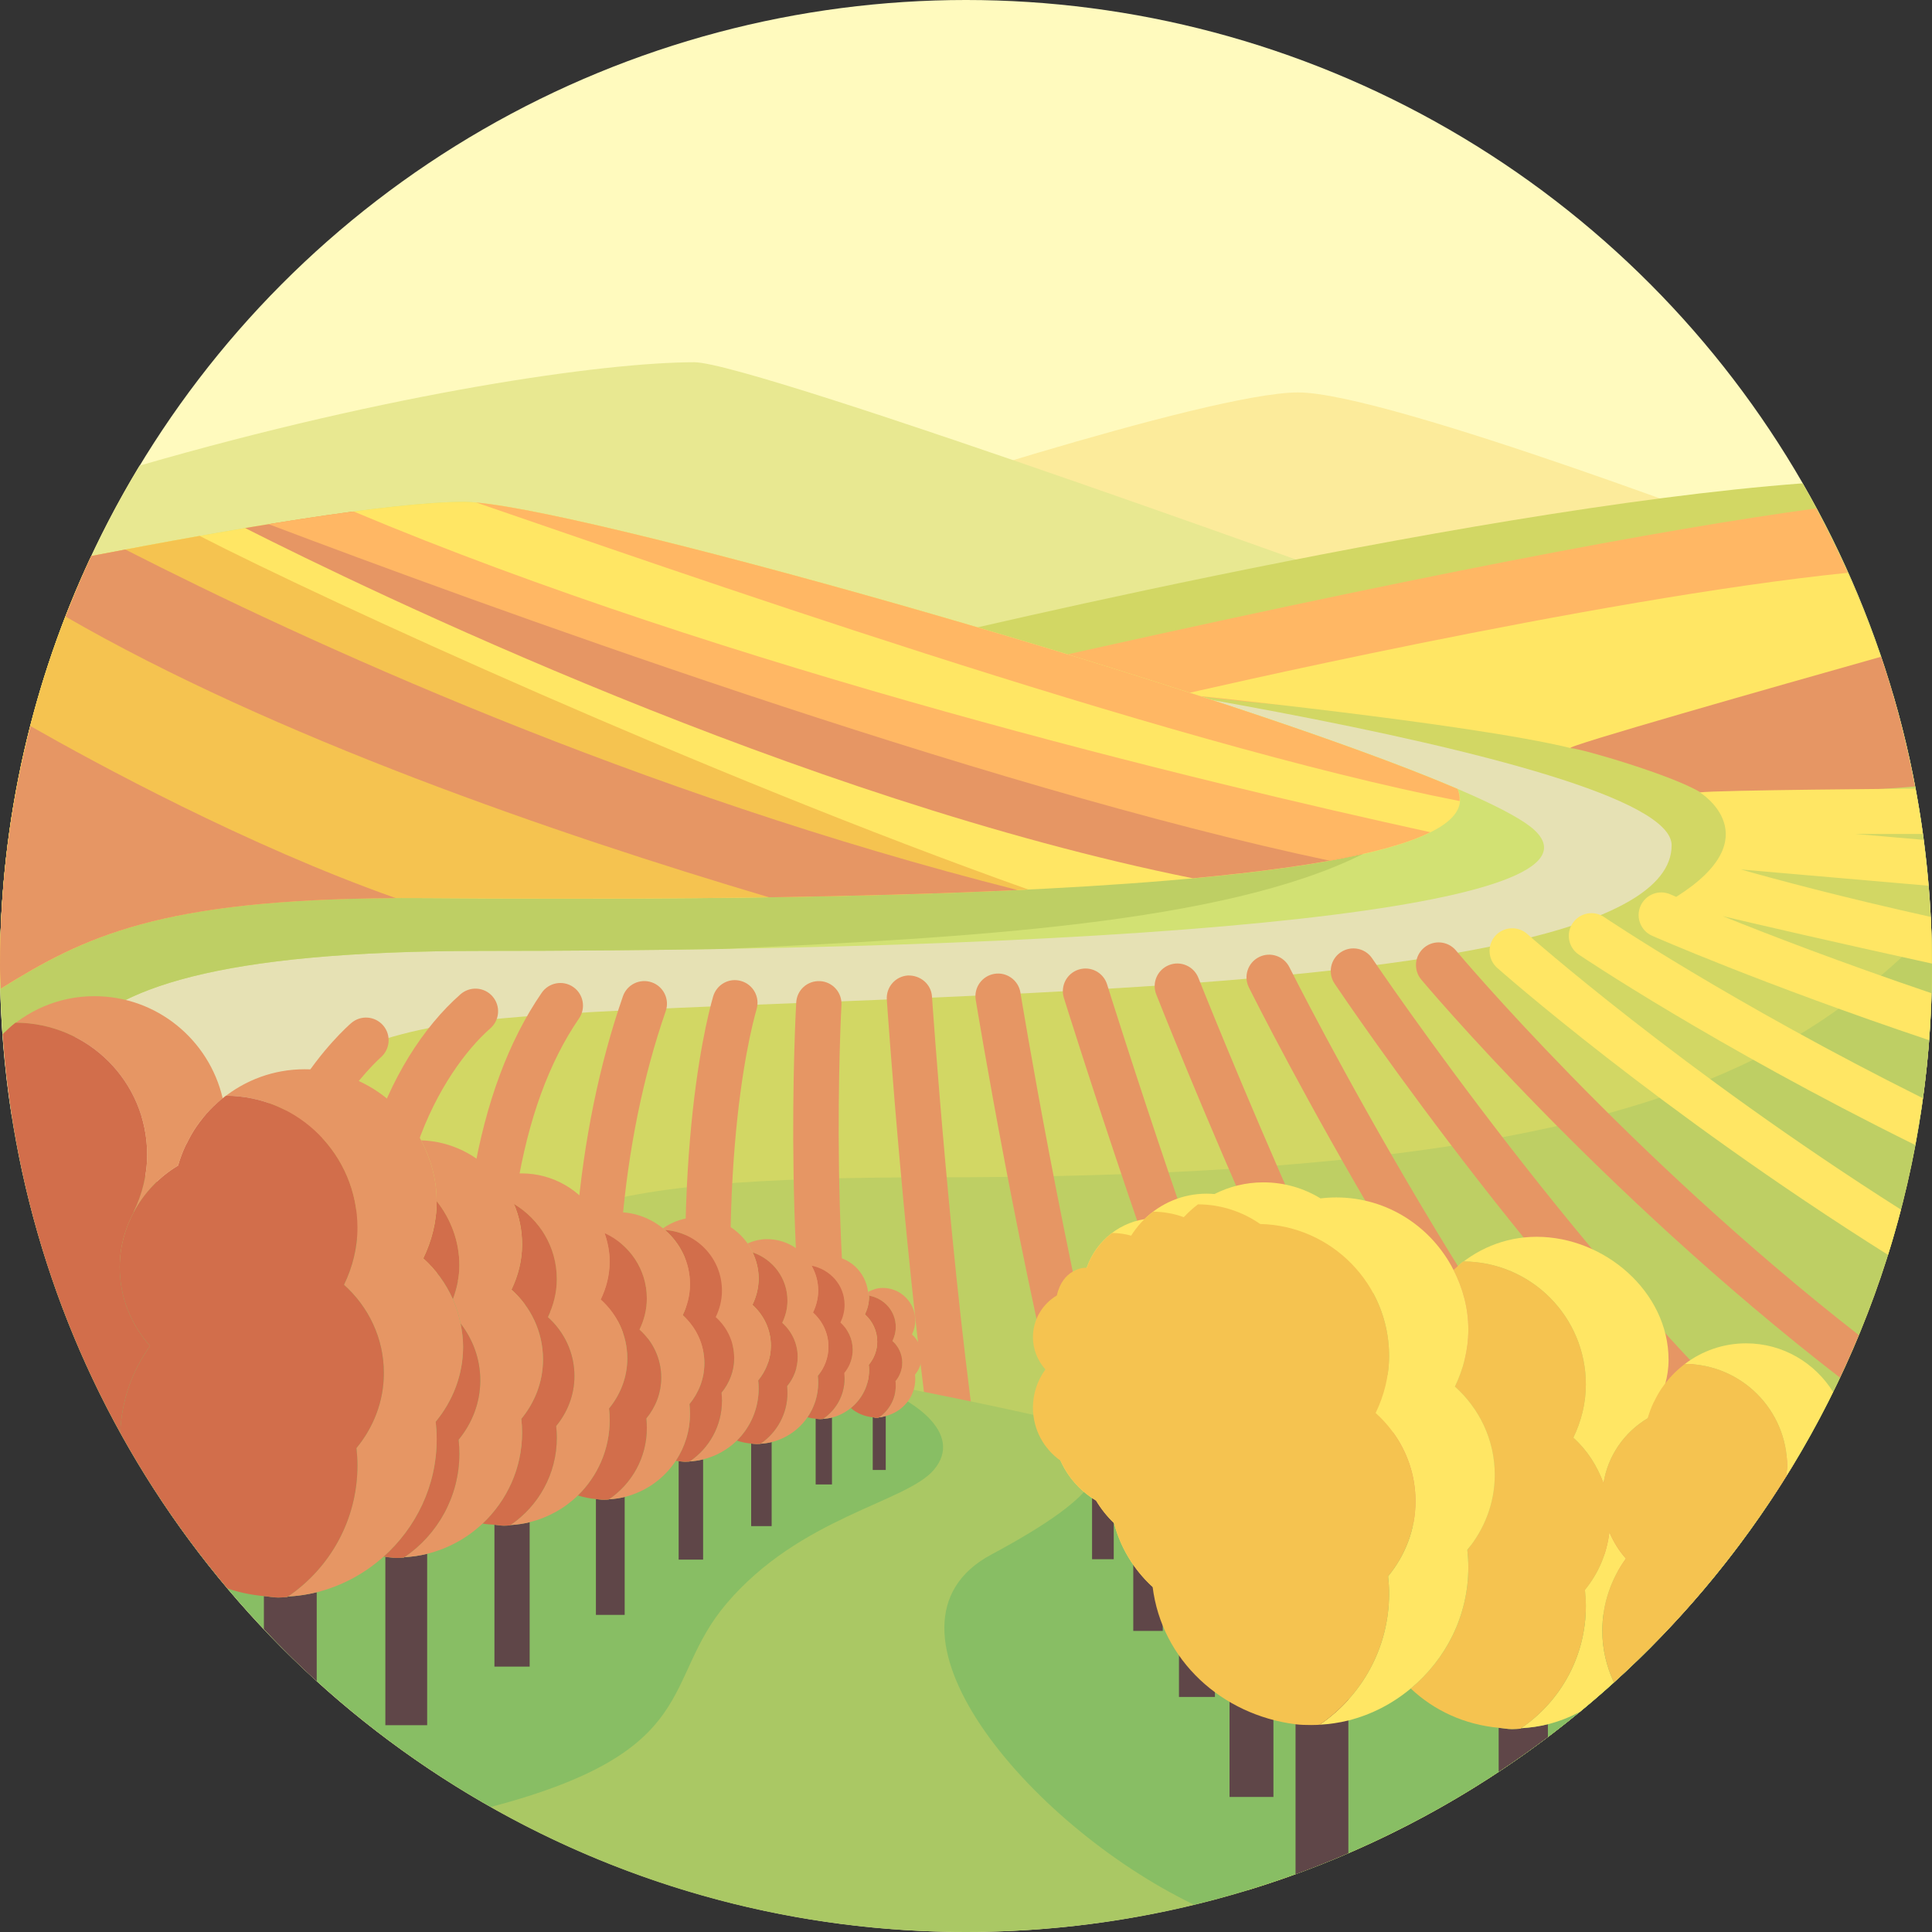 <?xml version="1.0" encoding="iso-8859-1"?>
<!-- Generator: Adobe Illustrator 19.0.0, SVG Export Plug-In . SVG Version: 6.00 Build 0)  -->
<svg version="1.1" id="Layer_1" xmlns="http://www.w3.org/2000/svg" xmlns:xlink="http://www.w3.org/1999/xlink" x="0px" y="0px"
	 viewBox="0 0 512 512" style="enable-background:new 0 0 512 512;" xml:space="preserve">
<rect x="0" y="0" width="512" height="512" fill="#333333" stroke="none"/>
<circle style="fill:#FFFABE;" cx="256" cy="256" r="256"/>
<path style="fill:#FCEB9B;" d="M224,136c0,0,96-32,120-32s128,40,128,40l-160,24L224,136z"/>
<path style="fill:#E8E891;" d="M36.979,123.398c-11.376,18.75-20.35,39.103-26.642,60.602H408l-32-24c0,0-176-64-192-64
	C160,96,104,104,36.979,123.398z"/>
<path style="fill:#E6E1B4;" d="M0,256c0,13.61,1.085,26.964,3.131,40h505.738c2.046-13.036,3.131-26.39,3.131-40
	c0-25.009-3.651-49.152-10.337-72H10.337C3.651,206.848,0,230.991,0,256z"/>
<path style="fill:#D2D764;" d="M234.667,172c0,0,208.333,27.333,208.333,52c0,46.667-267,37.333-327,48
	c-52.576,9.347-74.667,46.667-32,69.333c61.552,32.699,215.695,140.061,246.602,159.59C435.59,468.984,512,371.43,512,256
	c0-46.609-12.518-90.269-34.283-127.913C385.506,135.022,234.667,172,234.667,172z"/>
<path style="fill:#BECF64;" d="M330.602,500.923C435.59,468.984,512,371.43,512,256c0-3.242-0.203-6.433-0.323-9.645
	C476.069,281.363,432,312,248,312c-93.05,0-128,8-123.398,53.074C196.672,409.579,305.21,484.878,330.602,500.923z"/>
<path style="fill:#FFB764;" d="M481.281,134.731c-40.948,5.602-105.089,17.614-213.307,42.041
	C293.373,180.613,307.333,185,368.333,189l126.345-25.243C490.803,153.761,486.326,144.078,481.281,134.731z"/>
<path style="fill:#FFE664;" d="M489.693,151.791C422.333,158.667,313.5,184,313.5,184s75.833,7.667,102.75,14.25l83.187-21.195
	C496.629,168.418,493.365,159.999,489.693,151.791z"/>
<path style="fill:#E69664;" d="M498.508,174.042c-28.026,7.911-84.709,24.02-82.258,24.208c3.25,0.25,27.083,7.25,34.417,11.75
	c2.474,1.518,42.74-0.303,56.806-1.583C505.252,196.66,502.278,185.172,498.508,174.042z"/>
<path style="fill:#D2E173;" d="M123,133c-19.771,0-62.45,7.329-98.812,14.35C8.7,180.337,0,217.146,0,256
	c0,11.61,0.847,23.016,2.344,34.216L10.667,292C17.333,272,28,252,128,252c184,0,300-12,278.667-32C385.333,200,153.667,133,123,133
	z"/>
<path style="fill:#BECF64;" d="M1.847,225.521C0.656,235.519,0,245.681,0,256c0,6.571,0.333,13.06,0.839,19.5h18.363
	C30.495,262.296,56.252,252,128,252c22.187,0,43.357-0.179,63.445-0.521c64.655-2.881,133.005-6.752,169.714-25.15L1.847,225.521z"
	/>
<g>
	<path style="fill:#E69664;" d="M190.992,398c-3.016,0-5.609-2.266-5.953-5.328c-8.852-78.484,1.734-120.875,3.945-128.578
		c0.914-3.18,4.219-5.055,7.422-4.109c3.188,0.914,5.023,4.234,4.109,7.422c-2.102,7.32-12.148,47.688-3.555,123.922
		c0.375,3.289-1.992,6.266-5.289,6.633C191.445,397.984,191.219,398,190.992,398z"/>
	<path style="fill:#E69664;" d="M223.992,397.5c-2.758,0-5.25-1.922-5.859-4.727c-11.203-51.703-7.297-124.055-7.125-127.109
		c0.188-3.32,2.969-5.82,6.328-5.656c3.313,0.188,5.844,3.023,5.656,6.328c-0.039,0.734-3.984,73.797,6.875,123.891
		c0.695,3.242-1.359,6.438-4.594,7.141C224.844,397.453,224.414,397.5,223.992,397.5z"/>
	<path style="fill:#E69664;" d="M253.992,397.5c-2.914,0-5.477-2.133-5.922-5.102c-7.945-52.641-13.008-126.75-13.055-127.492
		c-0.227-3.305,2.273-6.172,5.578-6.391c3.32-0.102,6.172,2.273,6.391,5.578c0.055,0.742,5.078,74.367,12.945,126.508
		c0.5,3.281-1.758,6.336-5.031,6.828C254.594,397.477,254.289,397.5,253.992,397.5z"/>
	<path style="fill:#E69664;" d="M290.656,397.336c-2.664,0-5.102-1.789-5.805-4.5c-14.563-56.281-26.156-127.164-26.273-127.875
		c-0.531-3.266,1.688-6.352,4.961-6.883c3.234-0.547,6.359,1.688,6.883,4.961c0.117,0.703,11.625,71.047,26.055,126.797
		c0.828,3.203-1.102,6.477-4.313,7.313C291.664,397.273,291.156,397.336,290.656,397.336z"/>
	<path style="fill:#E69664;" d="M339.336,414c-2.336,0-4.555-1.367-5.523-3.656c-23.844-56.125-51.602-145.008-51.875-145.898
		c-0.984-3.164,0.781-6.523,3.945-7.508c3.188-0.992,6.531,0.789,7.508,3.945c0.281,0.883,27.859,89.203,51.469,144.773
		c1.297,3.047-0.125,6.57-3.18,7.867C340.914,413.844,340.117,414,339.336,414z"/>
	<path style="fill:#E69664;" d="M391.344,432.664c-1.922,0-3.805-0.922-4.969-2.625c-33.328-48.984-78.063-161.719-79.953-166.5
		c-1.219-3.078,0.289-6.563,3.375-7.781c3.07-1.227,6.563,0.289,7.781,3.375c0.461,1.156,46.141,116.273,78.719,164.156
		c1.867,2.742,1.156,6.469-1.586,8.336C393.68,432.328,392.5,432.664,391.344,432.664z"/>
	<path style="fill:#E69664;" d="M159.992,397c-3.016,0-5.609-2.266-5.953-5.328c-5.336-47.281-1.516-91.422,11.039-127.641
		c1.086-3.125,4.477-4.789,7.641-3.703c3.125,1.086,4.789,4.508,3.703,7.641c-11.977,34.531-15.594,76.844-10.461,122.359
		c0.375,3.289-1.992,6.266-5.289,6.633C160.445,396.984,160.219,397,159.992,397z"/>
	<path style="fill:#E69664;" d="M129.328,387.336c-3.102,0-5.734-2.391-5.977-5.539c-4.094-53.258,2.695-93.188,20.203-118.695
		c1.867-2.711,5.594-3.43,8.344-1.547c2.727,1.875,3.422,5.609,1.547,8.344c-15.914,23.188-22.008,60.523-18.125,110.977
		c0.25,3.305-2.219,6.188-5.523,6.445C129.641,387.328,129.484,387.336,129.328,387.336z"/>
	<path style="fill:#E69664;" d="M101.992,367.336c-2.773,0-5.266-1.938-5.859-4.758c-9.422-44.445,6.227-81.789,25.906-99.086
		c2.492-2.18,6.281-1.953,8.469,0.547c2.188,2.492,1.945,6.281-0.547,8.469c-12.727,11.188-31.703,42.219-22.094,87.586
		c0.688,3.242-1.383,6.422-4.625,7.109C102.828,367.297,102.406,367.336,101.992,367.336z"/>
	<path style="fill:#E69664;" d="M72.992,339.664c-3.133,0-5.766-2.43-5.977-5.602c-2.508-37.883,24.898-61.938,26.07-62.945
		c2.508-2.156,6.281-1.875,8.445,0.625s1.891,6.289-0.609,8.461c-0.234,0.211-24.039,21.289-21.938,53.063
		c0.219,3.313-2.281,6.164-5.586,6.383C73.258,339.656,73.125,339.664,72.992,339.664z"/>
</g>
<path style="fill:#AAC864;" d="M204,361.333c-83.143-14.212-157.744-39.917-201.583-70.544C19.4,415.707,126.422,512,256,512
	c71.023,0,135.277-28.938,181.655-75.647C401.374,406.393,314.959,380.3,204,361.333z"/>
<g>
	<path style="fill:#88BE64;" d="M85.622,323.708c-17.352,3.838-46.045,10.621-71.321,16.668
		c20.596,58.997,62.153,108.119,115.774,138.483C186.5,464,175.124,445.495,192.5,425c19.5-23,47.7-26.831,55-35.5
		c8-9.5-5-19.5-21.112-24.169c-7.351-1.363-14.799-2.7-22.388-3.998C155.963,353.122,116.65,339.814,85.622,323.708z"/>
	<path style="fill:#88BE64;" d="M391.605,410.322c-48.04-15.508-103.862-32.773-102.198-28.688
		c2.907,7.134,5.205,13.235-26.741,30.366c-34.5,18.5,9.333,71.333,53.746,92.756c46.723-11.314,88.46-35.387,121.242-68.403
		C426.679,427.289,411.048,418.587,391.605,410.322z"/>
</g>
<g>
	<path style="fill:#FFE664;" d="M416.789,244.625c-1.867,2.742-1.156,6.477,1.586,8.336c0.447,0.302,35.453,23.929,89.166,50.477
		c0.769-4.102,1.441-8.236,2.012-12.404c-50.974-25.447-83.996-47.705-84.428-47.994
		C422.375,241.164,418.656,241.891,416.789,244.625z"/>
	<path style="fill:#FFE664;" d="M396.273,248c-2.203,2.477-1.992,6.266,0.477,8.477c0.502,0.443,42.579,37.703,103.596,76.079
		c1.238-3.956,2.379-7.954,3.428-11.99c-58.498-37.123-98.543-72.612-99.024-73.042C402.273,245.313,398.492,245.539,396.273,248z"
		/>
	<path style="fill:#FFE664;" d="M511.984,255.357c-0.01-4.145-0.107-8.268-0.313-12.364c-23.647-5.256-41.159-9.968-50.308-12.573
		l49.687,4.305c-0.336-4.081-0.77-8.131-1.294-12.155L491.62,221h17.937c-0.552-4.032-1.201-8.03-1.938-12
		c0,0-53.494,0.375-57.119,1c0,0,19,11.75-6.284,27.68c-0.955-0.41-1.485-0.642-1.536-0.665c-3.023-1.336-6.57,0.016-7.914,3.055
		c-1.344,3.023,0.023,6.57,3.055,7.914c0.399,0.18,29.006,12.763,73.355,27.657c0.313-4.123,0.528-8.271,0.643-12.447
		c-24.16-8.194-43.299-15.58-55.264-20.402C465.992,245.02,485.472,249.54,511.984,255.357z"/>
</g>
<g>
	<path style="fill:#E69664;" d="M450.33,422.548c-53.59-56.533-108.044-165.071-108.626-166.228
		c-1.477-2.961-5.086-4.172-8.047-2.688c-2.961,1.477-4.172,5.078-2.688,8.047c2.399,4.805,56.339,112.32,111.316,169.816
		C445.036,428.577,447.717,425.594,450.33,422.548z"/>
	<path style="fill:#E69664;" d="M492.604,353.817C430.967,305.7,386.329,252.478,385.86,251.906
		c-2.125-2.547-5.914-2.891-8.453-0.766s-2.891,5.906-0.766,8.453c0.482,0.579,47.042,56.071,110.971,105.5
		C489.363,361.382,491.028,357.624,492.604,353.817z"/>
	<path style="fill:#E69664;" d="M363.641,253.984c-1.836-2.734-5.555-3.484-8.328-1.625c-2.75,1.844-3.477,5.578-1.625,8.328
		c2.546,3.79,60.327,89.276,115.417,137.157c2.245-3.366,4.414-6.785,6.501-10.261C422.005,340.344,364.254,254.893,363.641,253.984
		z"/>
</g>
<g>
	<rect x="289.41" y="381.63" style="fill:#5F4648;" width="5.741" height="31.577"/>
	<rect x="300.33" y="389.24" style="fill:#5F4648;" width="7.813" height="42.97"/>
	<rect x="312.44" y="397.31" style="fill:#5F4648;" width="9.527" height="52.4"/>
	<rect x="325.84" y="447.75" style="fill:#5F4648;" width="11.634" height="28.461"/>
	<path style="fill:#5F4648;" d="M343.333,449.625v47.074c4.737-1.719,9.398-3.593,14-5.579v-41.495H343.333z"/>
	<path style="fill:#5F4648;" d="M403.101,457.998c-0.059,0.04-0.111,0.089-0.17,0.129c-0.744,0.042-1.48,0.113-2.234,0.113
		c-1.21,0-2.351-0.249-3.534-0.356v11.658c4.446-2.945,8.803-6.009,13.048-9.218v-3.383
		C407.913,457.517,405.539,457.847,403.101,457.998z"/>
</g>
<g>
	<path style="fill:#FFE664;" d="M430.886,413.042c-1.835-2.063-3.314-4.439-4.39-7.022c-0.666,5.776-2.96,11.034-6.475,15.31
		c0.154,1.41,0.247,2.839,0.247,4.291c0,13.468-6.812,25.333-17.167,32.376c2.438-0.15,4.813-0.48,7.11-1.058
		c2.981-0.749,5.785-1.869,8.45-3.257c3.077-2.534,6.087-5.145,9.041-7.817c-1.926-4.165-3.075-8.76-3.075-13.65
		C424.626,425.042,426.966,418.43,430.886,413.042z"/>
	<path style="fill:#FFE664;" d="M387.783,334.301c17.952,0.074,32.485,14.636,32.485,32.605c0,5.071-1.257,9.813-3.322,14.093
		c3.624,3.248,6.316,7.42,7.996,12.077c1.146-7.339,5.564-13.564,11.709-17.226c0.085-0.302,5.536-6.289,5.536-15.468
		c0-18.015-16.952-32.619-34.967-32.619c-8.558,0-16.232,3.388-22.013,8.795c0.004,0.007,0.008,0.015,0.012,0.022
		C386.056,335.801,386.868,334.992,387.783,334.301z"/>
	<path style="fill:#FFE664;" d="M462.734,356c-6.109,0-11.706,2.044-16.22,5.455c14.98,0.062,27.108,12.214,27.108,27.208
		c0,0.908-0.225,1.748-0.317,2.629c4.517-7.239,8.69-14.71,12.479-22.41C480.978,361.173,472.488,356,462.734,356z"/>
	<path style="fill:#FFE664;" d="M438.435,371.284c0.593-1.208,1.247-2.383,2.004-3.482
		C439.683,368.903,439.026,370.074,438.435,371.284z"/>
	<path style="fill:#FFE664;" d="M438.222,371.659c-0.5,1.063-0.883,2.187-1.245,3.319c-0.095,0.297-0.239,0.571-0.325,0.873
		C437.062,374.4,437.59,373,438.222,371.659z"/>
</g>
<path style="fill:#F5C350;" d="M446.514,361.455L446.514,361.455c-2.331,1.761-4.367,3.889-6.034,6.295
	c-0.013,0.019-0.029,0.033-0.042,0.052c-0.757,1.099-1.411,2.273-2.004,3.482c-0.063,0.13-0.151,0.244-0.213,0.375
	c-0.632,1.341-1.16,2.742-1.57,4.192c-6.145,3.662-10.564,9.887-11.709,17.226c-1.68-4.657-4.372-8.83-7.996-12.077
	c2.065-4.281,3.322-9.022,3.322-14.093c0-17.969-14.534-32.532-32.485-32.605c-0.915,0.691-1.727,1.5-2.563,2.28
	c2.415,4.754,3.906,10.054,3.906,15.751c0,5.441-1.349,10.529-3.564,15.122c6.437,5.768,10.564,14.056,10.564,23.378
	c0,7.589-2.794,14.458-7.265,19.896c0.166,1.514,0.265,3.047,0.265,4.604c0,12.979-6.012,24.436-15.261,32.14
	c6.198,5.862,14.308,9.592,23.299,10.41c1.183,0.107,2.323,0.356,3.534,0.356c0.754,0,1.491-0.071,2.234-0.113
	c0.059-0.04,0.111-0.089,0.17-0.129c10.356-7.043,17.167-18.909,17.167-32.376c0-1.452-0.093-2.881-0.247-4.291
	c3.515-4.276,5.809-9.534,6.475-15.31c1.076,2.583,2.555,4.959,4.39,7.022c-3.92,5.388-6.259,12-6.259,19.173
	c0,4.89,1.148,9.485,3.075,13.65c17.616-15.941,32.968-34.321,45.604-54.573c0.093-0.881,0.317-1.721,0.317-2.629
	C473.622,373.669,461.494,361.517,446.514,361.455z"/>
<g>
	<path style="fill:#FFE664;" d="M320.587,342.858c0.527-1.865,1.205-3.665,2.017-5.388
		C321.794,339.196,321.114,340.994,320.587,342.858z"/>
	<path style="fill:#FFE664;" d="M322.91,336.933c0.757-1.535,1.585-3.029,2.549-4.427
		C324.498,333.906,323.665,335.396,322.91,336.933z"/>
	<path style="fill:#FFE664;" d="M396.125,390.833c0-9.322-4.127-17.61-10.564-23.378c2.215-4.593,3.564-9.681,3.564-15.122
		c0-5.697-1.491-10.998-3.906-15.751c-0.004-0.007-0.008-0.015-0.012-0.022c-5.783-11.363-17.459-19.226-31.083-19.226
		c-1.413,0-2.803,0.091-4.169,0.255c-4.412-2.698-9.599-4.254-15.15-4.254c-4.673,0-9.063,1.128-12.956,3.095
		c-0.683-0.059-1.372-0.095-2.071-0.095c-6.44,0-12.234,2.584-16.493,6.749c-7.547,1.2-13.605,6.753-15.651,13.996
		c-5.145,3.066-8.629,8.628-8.629,15.053c0,4.483,1.729,8.528,4.491,11.634c-2.813,3.866-4.491,8.611-4.491,13.758
		c0,8.571,4.603,16.063,11.469,20.151c1.313,2.195,2.915,4.196,4.749,5.957c3.921,14.986,17.55,26.044,33.765,26.044
		c19.276,0,34.902-15.626,34.902-34.902c0-1.294-0.082-2.569-0.22-3.826c2.672-3.25,4.605-7.123,5.49-11.383
		c3.731,5.142,5.963,11.425,5.963,18.27c0,7.589-2.794,14.458-7.265,19.896c0.166,1.514,0.265,3.047,0.265,4.604
		c0,14.451-7.309,27.183-18.42,34.74c2.617-0.162,5.164-0.516,7.629-1.135c6.194-1.556,11.772-4.501,16.53-8.465
		c9.249-7.704,15.261-19.162,15.261-32.14c0-1.557-0.099-3.09-0.265-4.604C393.331,405.291,396.125,398.422,396.125,390.833z
		 M360.929,354.985c1.813-3.757,2.921-7.914,2.955-12.356c2.703,4.963,4.24,10.653,4.24,16.704c0,1.754-0.154,3.467-0.418,5.142
		C366.176,360.825,363.84,357.593,360.929,354.985z"/>
</g>
<path style="fill:#F5C350;" d="M375.125,397.833c0-9.322-4.127-17.61-10.564-23.378c2.215-4.593,3.564-9.681,3.564-15.122
	c0-19.05-15.226-34.521-34.169-34.965c-4.678-3.257-10.355-5.18-16.482-5.205c-1.352,1.021-2.604,2.166-3.76,3.403
	c-2.535-0.932-5.272-1.447-8.128-1.459c-2.303,1.74-4.268,3.898-5.818,6.347c-1.615-0.44-3.304-0.699-5.057-0.706
	c-3.069,2.319-5.428,5.525-6.718,9.237c-0.879-0.172-6.41,0.432-7.914,7.316c-3.781,2.253-6.341,6.341-6.341,11.062
	c0,3.294,1.271,6.267,3.301,8.549c-2.067,2.841-3.301,6.328-3.301,10.11c0,5.819,2.894,10.954,7.313,14.072
	c1.982,4.422,5.291,8.118,9.424,10.579c1.313,2.195,2.915,4.196,4.749,5.957c1.728,6.606,5.343,12.449,10.235,16.918
	c2.424,19.447,18.29,33.894,37.875,36.402c2.5,0.32,6.308,0.165,6.371,0.122c11.111-7.557,18.42-20.289,18.42-34.74
	c0-1.557-0.099-3.09-0.265-4.604C372.331,412.291,375.125,405.422,375.125,397.833z"/>
<path style="fill:#E69664;" d="M39,306c0,5.441-1.348,10.528-3.564,15.122c0.014,0.013,0.024,0.029,0.039,0.042
	c2.729-5.067,6.77-9.327,11.714-12.273c0.527-1.864,1.208-3.663,2.018-5.389c0.084-0.178,0.204-0.335,0.291-0.512
	c0.758-1.546,1.596-3.043,2.562-4.451c0.01-0.015,0.023-0.027,0.033-0.042c1.934-2.81,4.278-5.3,6.923-7.433
	C55.409,275.573,41.589,264,25,264c-9.512,0-18.03,3.877-24.296,10.053c0,0.006,0.001,0.013,0.001,0.02
	c1.094-1.076,2.212-2.132,3.438-3.058C23.406,271.094,39,286.719,39,306z"/>
<path style="fill:#D26E4B;" d="M31.726,335.865c0-5.339,1.389-10.319,3.749-14.701c-0.014-0.013-0.024-0.029-0.039-0.042
	C37.652,316.528,39,311.441,39,306c0-19.281-15.594-34.906-34.856-34.985c-1.226,0.926-2.344,1.982-3.438,3.058
	C3.367,312.186,14.329,348,31.861,379.7c0.344-8.57,3.183-16.486,7.914-22.988C34.826,351.147,31.726,343.898,31.726,335.865z"/>
<path style="fill:#5F4648;" d="M232.808,375.745c-0.196,0.011-0.391,0.03-0.59,0.03c-0.331,0-0.61-0.158-0.933-0.188v13.973h3.446
	v-14.292c-0.587,0.151-1.165,0.315-1.788,0.361C232.895,375.662,232.858,375.711,232.808,375.745z"/>
<path style="fill:#E69664;" d="M237.387,351.652c0,1.339-0.332,2.591-0.877,3.722c1.584,1.419,2.6,3.459,2.6,5.754
	c0,1.868-0.688,3.559-1.788,4.897c0.041,0.373,0.065,0.75,0.065,1.133c0,3.513-1.765,6.601-4.444,8.469
	c0.623-0.045,1.201-0.21,1.788-0.361c4.46-1.147,7.825-5.013,7.825-9.831c0-0.383-0.024-0.761-0.065-1.133
	c1.101-1.339,1.788-3.029,1.788-4.897c0-2.295-1.016-4.335-2.6-5.754c0.545-1.131,0.877-2.383,0.877-3.722
	c0-4.758-3.857-8.615-8.615-8.615c-1.429,0-2.713,0.444-3.893,1.062c0.041,0.329,0.183,0.622,0.193,0.959
	C234.271,344.056,237.387,347.416,237.387,351.652z"/>
<path style="fill:#D26E4B;" d="M232.808,375.745c0.05-0.033,0.086-0.083,0.135-0.117c2.679-1.868,4.444-4.956,4.444-8.469
	c0-0.383-0.024-0.761-0.065-1.133c1.1-1.338,1.788-3.029,1.788-4.897c0-2.295-1.016-4.335-2.6-5.754
	c0.545-1.131,0.877-2.383,0.877-3.722c0-4.236-3.116-7.596-7.145-8.317c0.003,0.112,0.064,0.206,0.064,0.318
	c0,1.681-0.417,3.253-1.101,4.672c1.989,1.782,3.264,4.342,3.264,7.223c0,2.345-0.863,4.467-2.244,6.147
	c0.051,0.467,0.082,0.941,0.082,1.422c0,4.06-1.903,7.638-4.822,10.018c1.586,1.387,3.582,2.242,5.8,2.451
	c0.323,0.03,0.602,0.188,0.933,0.188C232.417,375.774,232.612,375.756,232.808,375.745z"/>
<path style="fill:#5F4648;" d="M218.072,376.056c-0.247,0.014-0.491,0.038-0.741,0.038c-0.401,0-0.779-0.083-1.171-0.118v17.419
	h4.325v-17.732c-0.764,0.192-1.553,0.301-2.364,0.351C218.103,376.026,218.09,376.043,218.072,376.056z"/>
<path style="fill:#E69664;" d="M223.819,345.816c0,1.681-0.417,3.253-1.101,4.672c1.988,1.782,3.264,4.343,3.264,7.223
	c0,2.345-0.863,4.467-2.244,6.147c0.051,0.467,0.082,0.941,0.082,1.422c0,4.467-2.263,8.4-5.698,10.733
	c0.811-0.05,1.601-0.159,2.364-0.351c1.868-0.469,3.553-1.348,5-2.527c2.919-2.379,4.822-5.958,4.822-10.018
	c0-0.481-0.03-0.955-0.082-1.422c1.381-1.68,2.244-3.802,2.244-6.147c0-2.88-1.275-5.441-3.264-7.223
	c0.685-1.419,1.101-2.991,1.101-4.672c0-0.113-0.061-0.206-0.064-0.318c-0.01-0.338-0.153-0.63-0.193-0.959
	c-0.66-5.34-5.037-9.535-10.555-9.535c-1.867,0-3.542,0.595-5.066,1.431c0.251,0.364,0.44,0.766,0.655,1.153
	C220.023,336.422,223.819,340.582,223.819,345.816z"/>
<path style="fill:#D26E4B;" d="M218.072,376.056c0.018-0.012,0.031-0.03,0.049-0.042c3.436-2.333,5.698-6.267,5.698-10.733
	c0-0.481-0.031-0.955-0.082-1.422c1.381-1.68,2.244-3.802,2.244-6.147c0-2.88-1.275-5.441-3.264-7.223
	c0.685-1.419,1.101-2.991,1.101-4.672c0-5.235-3.796-9.394-8.737-10.391c1.081,1.948,1.75,4.157,1.75,6.542
	c0,2.111-0.523,4.085-1.383,5.868c2.497,2.238,4.099,5.454,4.099,9.071c0,2.944-1.084,5.609-2.819,7.72
	c0.064,0.587,0.103,1.182,0.103,1.787c0,3.412-1.056,6.572-2.848,9.189c0.704,0.189,1.43,0.305,2.176,0.373
	c0.392,0.036,0.77,0.118,1.171,0.118C217.581,376.093,217.825,376.07,218.072,376.056z"/>
<path style="fill:#5F4648;" d="M201.465,382.663c-0.31,0.018-0.616,0.047-0.93,0.047c-0.504,0-0.979-0.104-1.471-0.148v21.877h5.432
	v-22.27c-0.959,0.241-1.951,0.378-2.969,0.441C201.504,382.625,201.487,382.647,201.465,382.663z"/>
<path style="fill:#E69664;" d="M208.683,344.684c0,2.111-0.523,4.085-1.383,5.868c2.498,2.238,4.099,5.454,4.099,9.071
	c0,2.945-1.084,5.61-2.819,7.72c0.064,0.587,0.103,1.182,0.103,1.786c0,5.61-2.842,10.548-7.157,13.48
	c1.019-0.063,2.01-0.2,2.969-0.441c3.91-0.982,7.274-3.332,9.488-6.566c1.792-2.617,2.848-5.778,2.848-9.189
	c0-0.604-0.039-1.199-0.103-1.787c1.734-2.11,2.819-4.775,2.819-7.72c0-3.618-1.602-6.833-4.099-9.071
	c0.859-1.782,1.383-3.756,1.383-5.868c0-2.386-0.669-4.594-1.75-6.542c-0.215-0.388-0.404-0.79-0.655-1.153
	c-2.45-3.55-6.537-5.885-11.176-5.885c-1.849,0-3.552,0.466-5.152,1.138c0.518,0.739,0.95,1.534,1.341,2.356
	C204.8,333.698,208.683,338.71,208.683,344.684z"/>
<path style="fill:#D26E4B;" d="M201.465,382.663c0.022-0.015,0.039-0.038,0.062-0.053c4.315-2.932,7.157-7.871,7.157-13.48
	c0-0.604-0.039-1.199-0.103-1.786c1.734-2.11,2.819-4.775,2.819-7.72c0-3.617-1.602-6.833-4.099-9.071
	c0.86-1.782,1.383-3.756,1.383-5.868c0-5.974-3.883-10.986-9.243-12.802c1,2.105,1.606,4.434,1.606,6.919
	c0,2.519-0.624,4.873-1.65,6.999c2.979,2.669,4.89,6.506,4.89,10.82c0,3.513-1.293,6.692-3.362,9.209
	c0.077,0.701,0.123,1.41,0.123,2.131c0,5.402-2.21,10.283-5.767,13.806c1.206,0.413,2.469,0.675,3.785,0.795
	c0.492,0.045,0.967,0.148,1.471,0.148C200.849,382.709,201.155,382.68,201.465,382.663z"/>
<path style="fill:#5F4648;" d="M182.716,387.344c-0.369,0.021-0.735,0.056-1.109,0.056c-0.601,0-1.168-0.124-1.755-0.177v26.096
	h6.48v-26.565c-1.145,0.288-2.327,0.452-3.542,0.526C182.762,387.299,182.743,387.326,182.716,387.344z"/>
<path style="fill:#E69664;" d="M191.326,342.041c0,2.519-0.624,4.874-1.65,7c2.979,2.669,4.89,6.505,4.89,10.82
	c0,3.513-1.293,6.691-3.362,9.208c0.077,0.701,0.123,1.41,0.123,2.131c0,6.692-3.39,12.583-8.537,16.08
	c1.215-0.074,2.397-0.239,3.542-0.526c3.428-0.861,6.514-2.579,8.948-4.988c3.557-3.523,5.767-8.403,5.767-13.806
	c0-0.721-0.046-1.43-0.123-2.131c2.069-2.517,3.362-5.696,3.362-9.209c0-4.314-1.91-8.151-4.89-10.82
	c1.026-2.126,1.65-4.48,1.65-6.999c0-2.486-0.605-4.814-1.606-6.919c-0.391-0.822-0.823-1.618-1.341-2.356
	c-2.93-4.178-7.763-6.924-13.253-6.924c-3.421,0-6.555,1.103-9.154,2.92c0.177,0.143,0.354,0.285,0.526,0.434
	C184.646,326.528,191.326,333.469,191.326,342.041z"/>
<path style="fill:#D26E4B;" d="M182.716,387.344c0.027-0.018,0.046-0.045,0.073-0.063c5.147-3.497,8.537-9.388,8.537-16.08
	c0-0.721-0.046-1.431-0.123-2.131c2.069-2.517,3.362-5.696,3.362-9.208c0-4.315-1.911-8.151-4.89-10.82
	c1.026-2.126,1.65-4.481,1.65-7c0-8.572-6.68-15.513-15.108-16.085c4.033,3.494,6.637,8.591,6.637,14.346
	c0,2.963-0.734,5.732-1.941,8.233c3.505,3.141,5.752,7.653,5.752,12.729c0,4.132-1.521,7.872-3.955,10.833
	c0.09,0.824,0.144,1.659,0.144,2.507c0,4.637-1.401,8.938-3.773,12.542c0.254,0.033,0.511,0.054,0.769,0.078
	c0.587,0.053,1.154,0.177,1.755,0.177C181.981,387.4,182.347,387.365,182.716,387.344z"/>
<path style="fill:#5F4648;" d="M161.292,397.405c-0.435,0.025-0.865,0.066-1.305,0.066c-0.707,0-1.374-0.145-2.064-0.208v30.699
	h7.623v-31.25c-1.347,0.338-2.738,0.531-4.167,0.619C161.347,397.353,161.324,397.384,161.292,397.405z"/>
<path style="fill:#E69664;" d="M171.421,344.113c0,2.962-0.734,5.732-1.941,8.233c3.505,3.14,5.752,7.653,5.752,12.729
	c0,4.132-1.521,7.872-3.955,10.833c0.09,0.824,0.144,1.659,0.144,2.506c0,7.873-3.988,14.804-10.043,18.917
	c1.429-0.087,2.821-0.28,4.167-0.619c5.626-1.413,10.435-4.854,13.537-9.567c2.372-3.604,3.773-7.905,3.773-12.542
	c0-0.848-0.054-1.683-0.144-2.507c2.434-2.961,3.955-6.701,3.955-10.833c0-5.076-2.247-9.588-5.752-12.729
	c1.207-2.501,1.941-5.271,1.941-8.233c0-5.755-2.604-10.852-6.637-14.346c-0.172-0.149-0.349-0.292-0.526-0.434
	c-3.269-2.634-7.369-4.277-11.894-4.277c-2.002,0-3.914,0.343-5.72,0.918c0.887,1.448,1.59,3,2.148,4.634
	C166.818,329.793,171.421,336.399,171.421,344.113z"/>
<path style="fill:#D26E4B;" d="M161.292,397.405c0.031-0.021,0.054-0.052,0.085-0.074c6.056-4.113,10.043-11.044,10.043-18.917
	c0-0.848-0.054-1.683-0.144-2.506c2.434-2.961,3.955-6.701,3.955-10.833c0-5.076-2.247-9.589-5.752-12.729
	c1.207-2.501,1.941-5.271,1.941-8.233c0-7.713-4.604-14.319-11.195-17.316c0.809,2.368,1.343,4.863,1.343,7.504
	c0,3.629-0.899,7.022-2.377,10.085c4.293,3.846,7.046,9.374,7.046,15.591c0,5.062-1.864,9.642-4.845,13.269
	c0.11,1.009,0.177,2.032,0.177,3.071c0,7.841-3.239,14.91-8.431,19.994c1.536,0.485,3.128,0.801,4.784,0.952
	c0.691,0.063,1.357,0.208,2.064,0.208C160.428,397.472,160.858,397.43,161.292,397.405z"/>
<path style="fill:#5F4648;" d="M135.157,404.248c-0.532,0.03-1.059,0.081-1.599,0.081c-0.866,0-1.683-0.178-2.529-0.255v37.603
	h9.337v-38.278c-1.645,0.413-3.343,0.648-5.088,0.756C135.236,404.184,135.199,404.219,135.157,404.248z"/>
<path style="fill:#E69664;" d="M147.564,338.97c0,3.629-0.899,7.022-2.377,10.085c4.293,3.846,7.045,9.374,7.045,15.591
	c0,5.062-1.863,9.642-4.845,13.269c0.11,1.009,0.176,2.032,0.176,3.071c0,9.638-4.874,18.129-12.286,23.169
	c1.745-0.108,3.444-0.343,5.088-0.756c4.887-1.227,9.284-3.671,12.772-7.087c5.192-5.084,8.431-12.153,8.431-19.994
	c0-1.039-0.066-2.062-0.177-3.071c2.981-3.627,4.845-8.208,4.845-13.269c0-6.217-2.753-11.745-7.046-15.591
	c1.478-3.063,2.377-6.457,2.377-10.085c0-2.641-0.535-5.137-1.343-7.504c-0.558-1.633-1.261-3.186-2.148-4.634
	c-4.104-6.695-11.423-11.204-19.852-11.204c-2.281,0-4.456,0.39-6.533,1.003c1.809,2.132,3.394,4.461,4.496,7.074
	C142.976,323.117,147.564,330.474,147.564,338.97z"/>
<path style="fill:#D26E4B;" d="M135.157,404.248c0.042-0.028,0.079-0.064,0.121-0.092c7.412-5.04,12.286-13.531,12.286-23.169
	c0-1.039-0.066-2.062-0.176-3.071c2.981-3.627,4.845-8.208,4.845-13.269c0-6.217-2.752-11.745-7.045-15.591
	c1.478-3.063,2.377-6.457,2.377-10.085c0-8.496-4.588-15.853-11.374-19.933c1.396,3.308,2.169,6.941,2.169,10.757
	c0,4.306-1.067,8.332-2.82,11.967c5.093,4.564,8.359,11.123,8.359,18.5c0,6.006-2.211,11.441-5.749,15.745
	c0.131,1.198,0.209,2.411,0.209,3.643c0,9.52-4.054,18.046-10.467,24.105c1.014,0.208,2.087,0.226,3.138,0.321
	c0.846,0.077,1.663,0.255,2.529,0.255C134.098,404.329,134.625,404.278,135.157,404.248z"/>
<path style="fill:#5F4648;" d="M107.021,412.788c-0.632,0.036-1.257,0.096-1.897,0.096c-1.028,0-1.997-0.211-3-0.303v44.618h11.079
	V411.78c-1.951,0.49-3.967,0.771-6.038,0.898C107.114,412.712,107.071,412.754,107.021,412.788z"/>
<path style="fill:#E69664;" d="M121.741,335.333c0,3.174-0.726,6.128-1.733,8.953c0.91,2.039,1.587,4.192,2.042,6.436
	c3.243,4.183,5.231,9.371,5.231,15.078c0,6.005-2.211,11.441-5.749,15.745c0.131,1.197,0.209,2.411,0.209,3.643
	c0,11.436-5.784,21.512-14.577,27.491c2.071-0.128,4.086-0.409,6.038-0.898c5.598-1.406,10.625-4.186,14.69-8.027
	c6.414-6.059,10.467-14.586,10.467-24.105c0-1.232-0.079-2.445-0.209-3.643c3.538-4.304,5.749-9.739,5.749-15.745
	c0-7.377-3.266-13.936-8.359-18.5c1.753-3.635,2.82-7.661,2.82-11.967c0-3.815-0.774-7.449-2.169-10.757
	c-1.103-2.613-2.687-4.942-4.496-7.074c-4.889-5.761-12.021-9.5-20.103-9.772c2.542,4.836,4.114,10.257,4.127,16.097
	C119.433,322.998,121.741,328.867,121.741,335.333z"/>
<g>
	<path style="fill:#D26E4B;" d="M107.021,412.788c0.05-0.034,0.094-0.075,0.144-0.109c8.793-5.979,14.577-16.056,14.577-27.491
		c0-1.232-0.079-2.446-0.209-3.643c3.538-4.304,5.749-9.739,5.749-15.745c0-5.707-1.988-10.895-5.231-15.078
		c0.403,1.99,0.676,4.03,0.676,6.144c0,7.589-2.794,14.458-7.264,19.896c0.165,1.513,0.264,3.046,0.264,4.604
		c0,12.429-5.502,23.478-14.082,31.168c0.159,0.017,0.318,0.033,0.479,0.048c1.004,0.091,1.973,0.303,3,0.303
		C105.764,412.884,106.389,412.824,107.021,412.788z"/>
	<path style="fill:#D26E4B;" d="M115.718,318.287c0,0.027,0.008,0.051,0.008,0.078c0,5.441-1.348,10.528-3.564,15.122
		c3.332,2.986,6.004,6.667,7.846,10.798c1.007-2.825,1.733-5.779,1.733-8.953C121.741,328.867,119.433,322.998,115.718,318.287z"/>
</g>
<path style="fill:#5F4648;" d="M76.305,423.105c-0.063,0.043-0.118,0.096-0.182,0.139c-0.798,0.045-1.588,0.122-2.397,0.122
	c-1.299,0-2.523-0.267-3.792-0.382v8.743c4.506,4.769,9.143,9.413,14,13.824v-23.58C81.469,422.589,78.922,422.943,76.305,423.105z"
	/>
<g>
	<path style="fill:#E69664;" d="M52.059,298.539c-0.966,1.408-1.804,2.905-2.562,4.451C50.256,301.446,51.09,299.944,52.059,298.539
		z"/>
	<path style="fill:#E69664;" d="M52.092,298.497c2.146-3.104,4.774-5.848,7.778-8.117c19.262,0.079,34.856,15.705,34.856,34.985
		c0,5.441-1.348,10.528-3.564,15.122c6.437,5.767,10.564,14.055,10.564,23.378c0,7.589-2.794,14.458-7.264,19.896
		c0.165,1.513,0.264,3.046,0.264,4.604c0,14.451-7.309,27.183-18.421,34.74c2.617-0.162,5.164-0.516,7.629-1.135
		c6.704-1.684,12.721-4.966,17.709-9.437c8.58-7.69,14.082-18.739,14.082-31.168c0-1.558-0.099-3.091-0.264-4.604
		c4.47-5.438,7.264-12.307,7.264-19.896c0-2.114-0.273-4.154-0.676-6.144c-0.455-2.244-1.132-4.397-2.042-6.436
		c-1.842-4.131-4.514-7.813-7.846-10.798c2.216-4.594,3.564-9.681,3.564-15.122c0-0.027-0.008-0.051-0.008-0.078
		c-0.013-5.839-1.586-11.26-4.127-16.097c-5.856-11.142-17.404-18.825-30.865-18.825c-8.251,0-15.766,2.907-21.711,7.699
		C56.37,293.197,54.025,295.688,52.092,298.497z"/>
	<path style="fill:#E69664;" d="M49.206,303.501c-0.81,1.726-1.491,3.525-2.018,5.389C47.716,307.025,48.394,305.226,49.206,303.501
		z"/>
</g>
<path style="fill:#D26E4B;" d="M73.726,423.365c0.81,0,1.599-0.076,2.397-0.122c0.063-0.042,0.119-0.096,0.182-0.139
	c11.112-7.557,18.421-20.289,18.421-34.74c0-1.558-0.099-3.091-0.264-4.604c4.47-5.438,7.264-12.307,7.264-19.896
	c0-9.323-4.127-17.611-10.564-23.378c2.216-4.594,3.564-9.681,3.564-15.122c0-19.281-15.594-34.906-34.856-34.985
	c-3.004,2.27-5.632,5.013-7.778,8.117c-0.01,0.015-0.023,0.027-0.033,0.042c-0.968,1.405-1.803,2.907-2.562,4.451
	c-0.087,0.177-0.207,0.333-0.291,0.512c-0.812,1.724-1.49,3.524-2.018,5.389c-4.944,2.946-8.985,7.206-11.714,12.273
	c-2.359,4.382-3.749,9.362-3.749,14.701c0,8.033,3.1,15.282,8.049,20.847c-4.73,6.502-7.569,14.418-7.914,22.988
	c8.135,14.708,17.68,28.518,28.445,41.273c3.071,1.042,6.284,1.705,9.628,2.009C71.203,423.098,72.427,423.365,73.726,423.365z"/>
<path style="fill:#FFE664;" d="M386.239,209.076C324.074,182.468,149.356,133,123,133c-19.771,0-62.45,7.329-98.812,14.35
	C8.7,180.337,0,217.146,0,256c0,2.011,0.162,3.981,0.211,5.979C23.347,247.594,43.828,237.515,112.667,238
	C202.496,238.632,400,238.667,386.239,209.076z"/>
<path style="fill:#F5C350;" d="M24.188,147.35C8.7,180.337,0,217.146,0,256c0,2.011,0.162,3.981,0.211,5.979
	C23.347,247.594,43.828,237.515,112.667,238c40.973,0.289,104.321,0.442,159.831-2.272C187,205.333,86.141,159.106,52.899,142.021
	C43.241,143.732,33.508,145.55,24.188,147.35z"/>
<g>
	<path style="fill:#E69664;" d="M203.798,237.789c21.903-0.326,44.404-0.917,65.855-1.924
		c-101.01-25.545-188.736-65.898-236.437-90.236c-3.038,0.573-6.059,1.148-9.029,1.721c-2.463,5.247-4.689,10.623-6.801,16.056
		C72.396,195.197,146.969,220.909,203.798,237.789z"/>
	<path style="fill:#E69664;" d="M64.96,139.938c32.228,16.301,146.674,71.777,251.146,92.814c17.59-1.628,33.09-3.721,45.053-6.422
		c-50.645-14.037-191.862-53.864-221.826-69.663c-18.071-9.528-34.339-16.454-46.214-21.04
		C84.406,136.792,74.838,138.277,64.96,139.938z"/>
</g>
<path style="fill:#FFB764;" d="M71.193,138.909c53.523,20.272,188.208,69.598,281.166,89.177c11.508-2.073,20.7-4.557,26.689-7.54
	c-60.676-13.296-187.108-43.661-285.324-84.998C86.687,136.482,79.084,137.627,71.193,138.909z"/>
<path style="fill:#E69664;" d="M8.083,192.429C2.869,212.764,0,234.038,0,256c0,2.011,0.162,3.981,0.211,5.979
	c22.227-13.821,42.131-23.638,104.693-23.96C65.414,224.058,25.311,202.25,8.083,192.429z"/>
<path style="fill:#FFB764;" d="M126.229,133.18c48.429,16.575,182.055,63.762,260.586,79.106c0.065-1.034-0.058-2.094-0.577-3.21
	C326.19,183.374,161.153,136.353,126.229,133.18z"/>
<g>
</g>
<g>
</g>
<g>
</g>
<g>
</g>
<g>
</g>
<g>
</g>
<g>
</g>
<g>
</g>
<g>
</g>
<g>
</g>
<g>
</g>
<g>
</g>
<g>
</g>
<g>
</g>
<g>
</g>
</svg>
